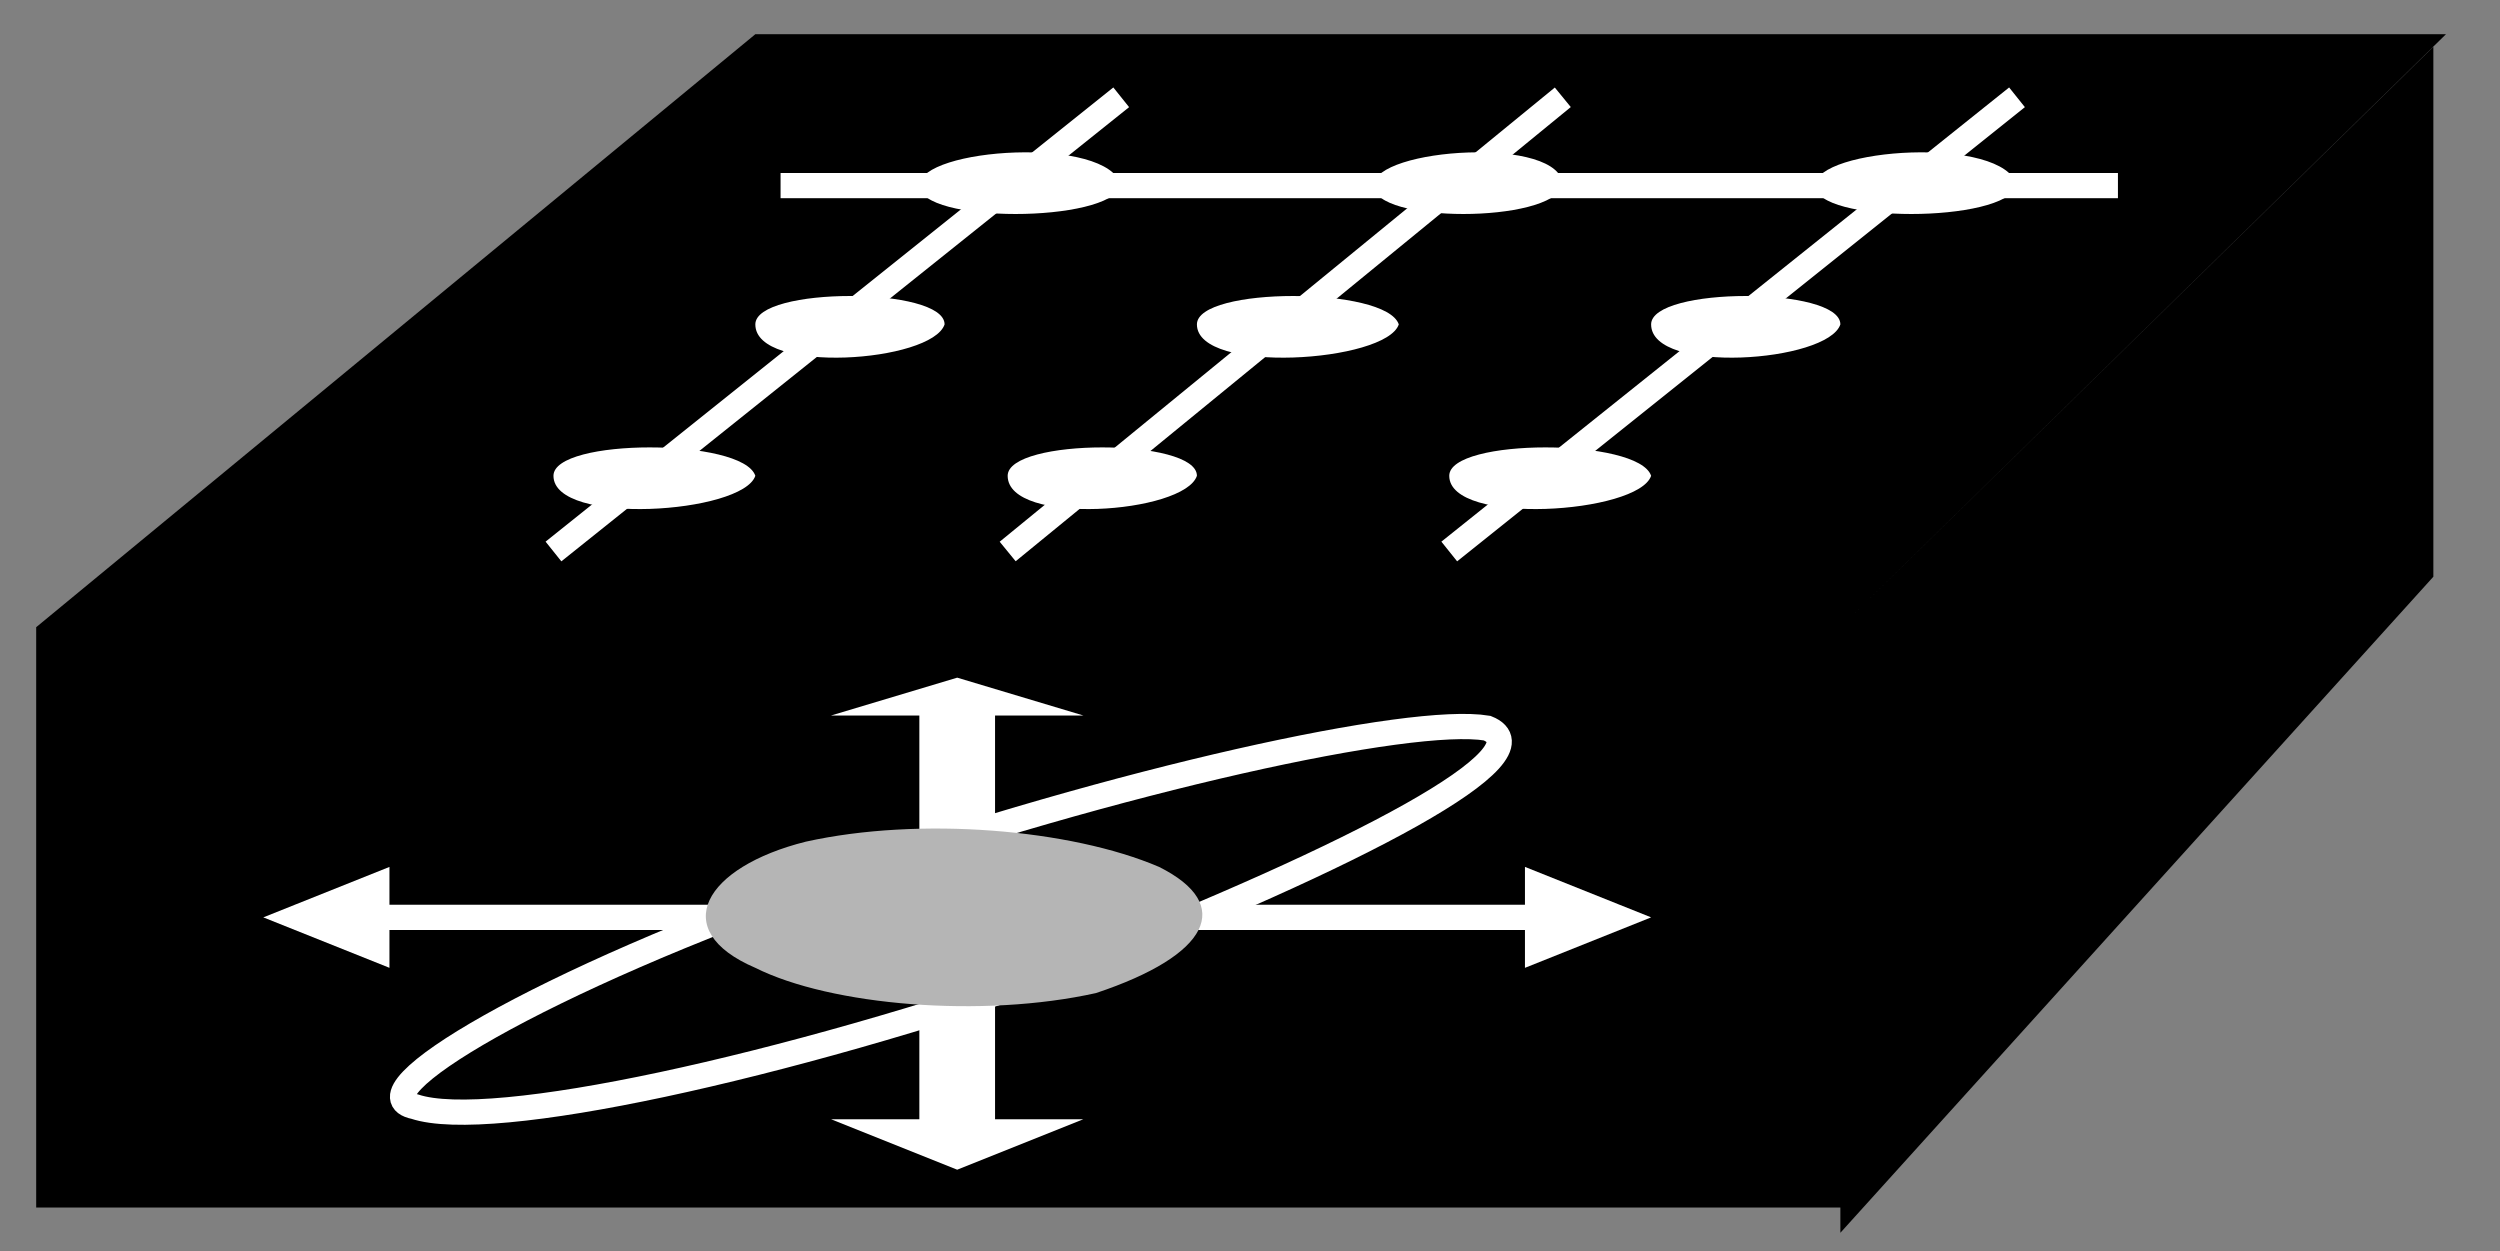 <?xml version="1.0" standalone="no"?>
<!DOCTYPE svg PUBLIC "-//W3C//DTD SVG 1.0//EN"
    "http://www.w3.org/TR/2001/REC-SVG-20010904/DTD/svg10.dtd">
<?xml-stylesheet type="text/css" href="..\cisco_network.css" ?>
<svg contentScriptType="text/ecmascript" zoomAndPan="magnify" xmlns:xlink="http://www.w3.org/1999/xlink" baseProfile="full"
    contentStyleType="text/css" enable-background="new" version="1.0" width="58.45" preserveAspectRatio="none"
    viewBox="367.01 -550.02 65.984 33.024" height="29.253" xmlns="http://www.w3.org/2000/svg"
    color-interpolation-filters="sRGB" x="0" y="1.5">
    <rect x="367.01" y="-550.02" width="65.984" height="33.024" fill="#808080" stroke="none"/>
    <path stroke-width="2" d="M1248,-1556 L1248,-1602 L1105,-1602 L1105,-1556 L1248,-1556 Z M1105,-1602 L1162,-1649 
        L1296,-1649 L1248,-1602 L1105,-1602 Z M1248,-1554 L1295,-1606 L1295,-1648 L1248,-1602 L1248,-1554 Z" transform="matrix(0.333, 0, 0, 0.333, 0, 0)"/>
    <path fill="none" d="M1146,-1608 L1191,-1644 M1182,-1608 L1226,-1644 M1217,-1608 L1262,-1644 M1164,-1637 
        L1270,-1637" stroke-width="2" transform="matrix(0.333, 0, 0, 0.333, 0, 0)" stroke="#ffffff"/>
    <path fill="#ffffff" d="M1159,-1580 L1133,-1580 L1133,-1583 L1123,-1579 L1133,-1575 L1133,-1578 L1159,-1578 
        L1159,-1580 Z M1175,-1572 L1175,-1563 L1168,-1563 L1178,-1559 L1188,-1563 L1181,-1563 L1181,-1572 L1175,-1572 Z 
        M1175,-1585 L1175,-1595 L1168,-1595 L1178,-1598 L1188,-1595 L1181,-1595 L1181,-1585 L1175,-1585 Z M1196,-1578 
        L1223,-1578 L1223,-1575 L1233,-1579 L1223,-1583 L1223,-1580 L1196,-1580 L1196,-1578 Z" transform="matrix(0.333, 0, 0, 0.333, 0, 0)"
        stroke="none"/>
    <path fill="none" stroke-width="2" d="M1221,-1564 C1216,-1562 1193,-1567 1169,-1575 C1146,-1583 1131,-1592 
        1136,-1594 C1141,-1595 1164,-1590 1188,-1582 C1211,-1574 1226,-1566 1221,-1564 Z" transform="matrix(0.333, 0, 0, 0.333, 0, 0)"/>
    <path fill="none" stroke-width="2" d="M1220,-1594 C1225,-1592 1210,-1584 1187,-1575 C1164,-1567 1141,-1562 
        1135,-1564 C1130,-1565 1145,-1574 1168,-1582 C1191,-1590 1214,-1595 1220,-1594 Z" transform="matrix(0.333, 0, 0, 0.333, 0, 0)"
        stroke="#ffffff"/>
    <path fill="#b5b5b5" d="M1189,-1573 C1198,-1576 1200,-1580 1194,-1583 C1187,-1586 1175,-1587 1166,-1585 C1158,-1583 
        1155,-1578 1162,-1575 C1168,-1572 1180,-1571 1189,-1573 Z" transform="matrix(0.333, 0, 0, 0.333, 0, 0)"
        stroke="none"/>
    <path fill="none" d="M1260,-1638 L1260,-1638 M1253,-1646 L1253,-1646 M1217,-1604 L1217,-1604" stroke-width="2.54"
        transform="matrix(0.333, 0, 0, 0.333, 0, 0)" stroke-linejoin="round" stroke-linecap="round"/>
    <path fill="#ffffff" d="M1191,-1637 C1190,-1634 1175,-1634 1175,-1637 C1175,-1640 1190,-1641 1191,-1637" fill-rule="evenodd"
        transform="matrix(0.333, 0, 0, 0.333, 0, 0)" stroke="none"/>
    <path fill="#ffffff" d="M1226,-1637 C1225,-1634 1211,-1634 1211,-1637 C1211,-1640 1226,-1641 1226,-1637" fill-rule="evenodd"
        transform="matrix(0.333, 0, 0, 0.333, 0, 0)" stroke="none"/>
    <path fill="#ffffff" d="M1262,-1637 C1261,-1634 1246,-1634 1246,-1637 C1246,-1640 1261,-1641 1262,-1637" fill-rule="evenodd"
        transform="matrix(0.333, 0, 0, 0.333, 0, 0)" stroke="none"/>
    <path fill="none" d="M1151,-1626 L1256,-1626" stroke-width="2" transform="matrix(0.333, 0, 0, 0.333, 0, 0)"/>
    <path fill="#ffffff" d="M1177,-1626 C1176,-1623 1162,-1622 1162,-1626 C1162,-1629 1177,-1629 1177,-1626" fill-rule="evenodd"
        transform="matrix(0.333, 0, 0, 0.333, 0, 0)" stroke="none"/>
    <path fill="#ffffff" d="M1213,-1626 C1212,-1623 1197,-1622 1197,-1626 C1197,-1629 1212,-1629 1213,-1626" fill-rule="evenodd"
        transform="matrix(0.333, 0, 0, 0.333, 0, 0)" stroke="none"/>
    <path fill="#ffffff" d="M1248,-1626 C1247,-1623 1233,-1622 1233,-1626 C1233,-1629 1248,-1629 1248,-1626" fill-rule="evenodd"
        transform="matrix(0.333, 0, 0, 0.333, 0, 0)" stroke="none"/>
    <path fill="none" d="M1137,-1614 L1243,-1614" stroke-width="2" transform="matrix(0.333, 0, 0, 0.333, 0, 0)"/>
    <path fill="#ffffff" d="M1162,-1614 C1161,-1611 1146,-1610 1146,-1614 C1146,-1617 1161,-1617 1162,-1614" fill-rule="evenodd"
        transform="matrix(0.333, 0, 0, 0.333, 0, 0)" stroke="none"/>
    <path fill="#ffffff" d="M1197,-1614 C1196,-1611 1182,-1610 1182,-1614 C1182,-1617 1197,-1617 1197,-1614" fill-rule="evenodd"
        transform="matrix(0.333, 0, 0, 0.333, 0, 0)" stroke="none"/>
    <path fill="#ffffff" d="M1233,-1614 C1232,-1611 1217,-1610 1217,-1614 C1217,-1617 1232,-1617 1233,-1614" fill-rule="evenodd"
        transform="matrix(0.333, 0, 0, 0.333, 0, 0)" stroke="none"/>
</svg>